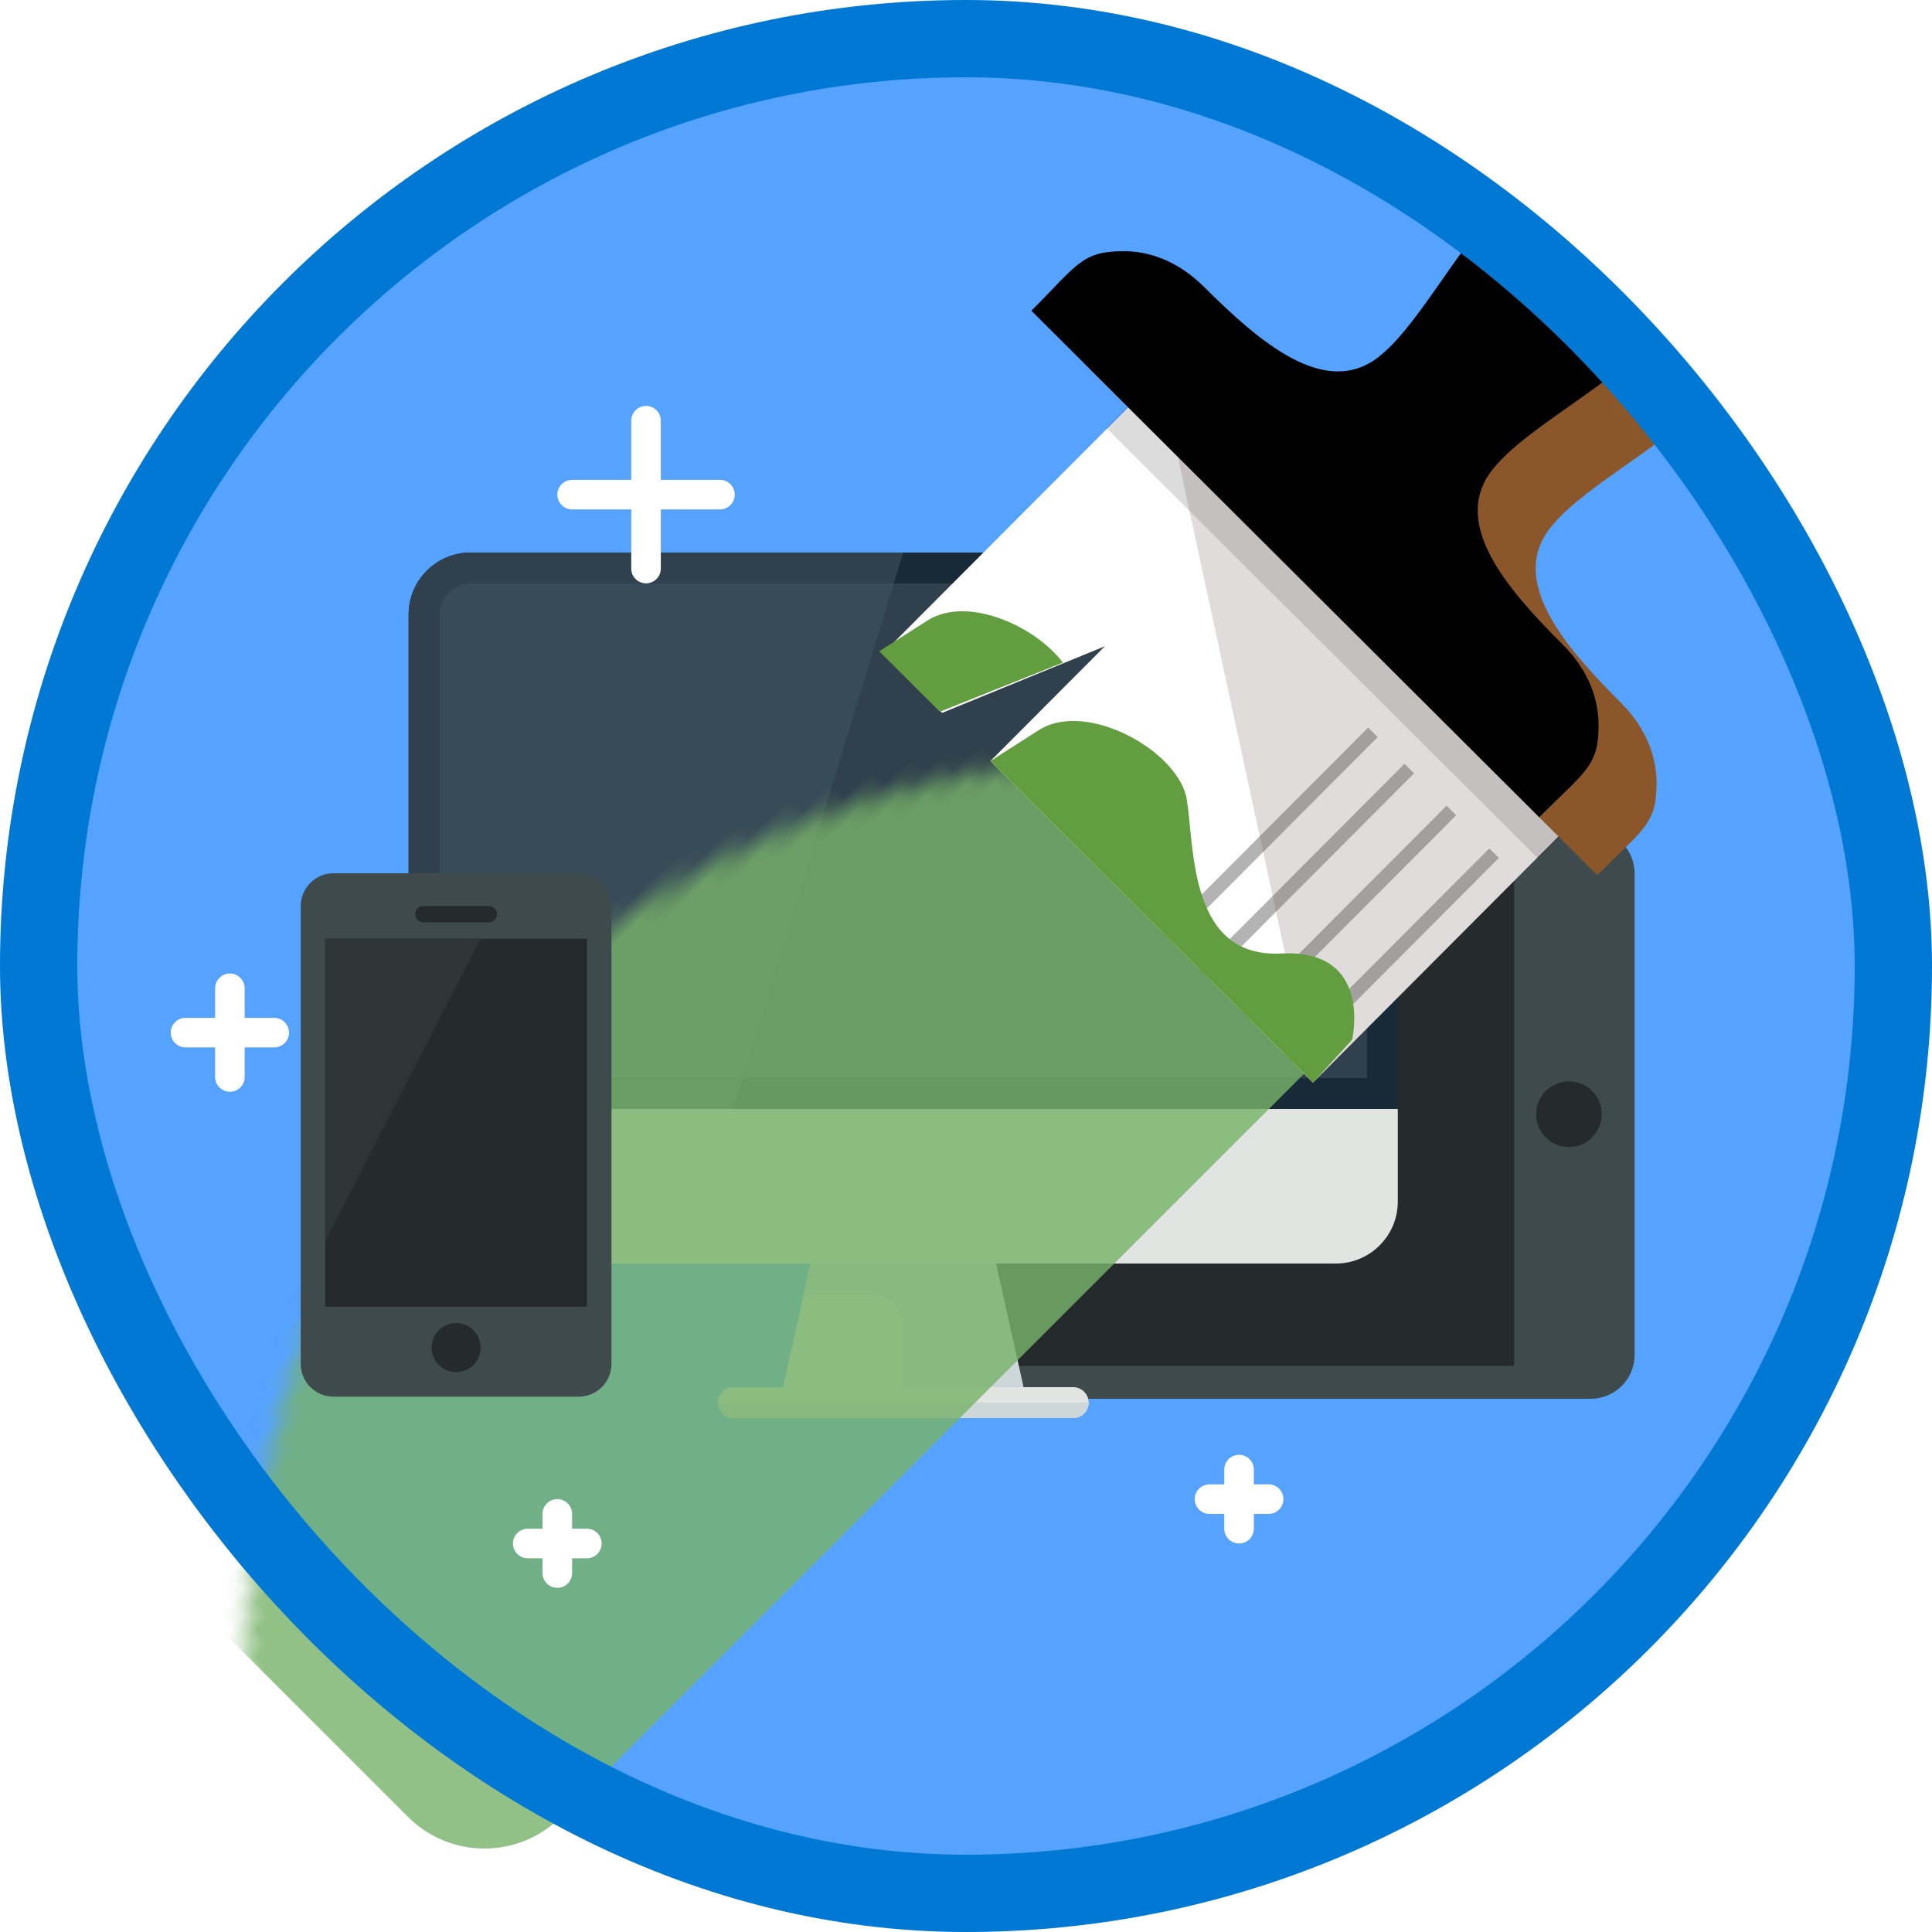 <?xml version="1.0" encoding="UTF-8"?>
<svg width="100px" height="100px" viewBox="0 0 100 100" version="1.1" xmlns="http://www.w3.org/2000/svg" xmlns:xlink="http://www.w3.org/1999/xlink">
    <!-- Generator: Sketch 54.1 (76490) - https://sketchapp.com -->
    <title>Get modern with Windows 10 and Office 365 ProPlus in Microsoft 365/get-modern-device-and-app-readiness</title>
    <desc>Created with Sketch.</desc>
    <defs>
        <rect id="path-1" x="0" y="0" width="96" height="96" rx="48"></rect>
        <filter x="-8.3%" y="-6.8%" width="116.7%" height="113.5%" filterUnits="objectBoundingBox" id="filter-3">
            <feOffset dx="0" dy="1" in="SourceAlpha" result="shadowOffsetOuter1"></feOffset>
            <feColorMatrix values="0 0 0 0 0   0 0 0 0 0   0 0 0 0 0  0 0 0 0.096 0" type="matrix" in="shadowOffsetOuter1" result="shadowMatrixOuter1"></feColorMatrix>
            <feMerge>
                <feMergeNode in="shadowMatrixOuter1"></feMergeNode>
                <feMergeNode in="SourceGraphic"></feMergeNode>
            </feMerge>
        </filter>
        <filter x="-7.7%" y="-8.9%" width="115.4%" height="117.8%" filterUnits="objectBoundingBox" id="filter-4">
            <feOffset dx="0" dy="2" in="SourceAlpha" result="shadowOffsetOuter1"></feOffset>
            <feColorMatrix values="0 0 0 0 0   0 0 0 0 0   0 0 0 0 0  0 0 0 0.096 0" type="matrix" in="shadowOffsetOuter1" result="shadowMatrixOuter1"></feColorMatrix>
            <feMerge>
                <feMergeNode in="shadowMatrixOuter1"></feMergeNode>
                <feMergeNode in="SourceGraphic"></feMergeNode>
            </feMerge>
        </filter>
        <filter x="-14.7%" y="-8.9%" width="129.4%" height="117.9%" filterUnits="objectBoundingBox" id="filter-5">
            <feOffset dx="0" dy="1" in="SourceAlpha" result="shadowOffsetOuter1"></feOffset>
            <feColorMatrix values="0 0 0 0 0   0 0 0 0 0   0 0 0 0 0  0 0 0 0.096 0" type="matrix" in="shadowOffsetOuter1" result="shadowMatrixOuter1"></feColorMatrix>
            <feMerge>
                <feMergeNode in="shadowMatrixOuter1"></feMergeNode>
                <feMergeNode in="SourceGraphic"></feMergeNode>
            </feMerge>
        </filter>
        <filter x="-5.3%" y="-5.4%" width="110.6%" height="110.9%" filterUnits="objectBoundingBox" id="filter-6">
            <feOffset dx="0" dy="1" in="SourceAlpha" result="shadowOffsetOuter1"></feOffset>
            <feColorMatrix values="0 0 0 0 0   0 0 0 0 0   0 0 0 0 0  0 0 0 0.1 0" type="matrix" in="shadowOffsetOuter1" result="shadowMatrixOuter1"></feColorMatrix>
            <feMerge>
                <feMergeNode in="shadowMatrixOuter1"></feMergeNode>
                <feMergeNode in="SourceGraphic"></feMergeNode>
            </feMerge>
        </filter>
        <path d="M38.876,26.294 C35.965,23.391 33.126,20.05 35.223,17.314 C38.198,13.431 49.635,9.887 45.891,1.13 C45.815,0.952 45.673,0.811 45.495,0.735 C36.727,-2.984 33.216,8.463 29.342,11.45 C26.612,13.554 23.262,10.725 20.351,7.822 C18.896,6.37 17.375,5.954 16.164,5.956 C14.009,5.959 13.781,6.647 11.397,9.039 L24.541,22.145 L37.685,35.252 C40.08,32.85 40.758,32.621 40.754,30.475 C40.752,29.264 40.332,27.745 38.876,26.294 Z" id="path-7"></path>
        <filter x="-4.3%" y="-4.3%" width="108.5%" height="108.5%" filterUnits="objectBoundingBox" id="filter-8">
            <feOffset dx="-3" dy="-3" in="SourceAlpha" result="shadowOffsetInner1"></feOffset>
            <feComposite in="shadowOffsetInner1" in2="SourceAlpha" operator="arithmetic" k2="-1" k3="1" result="shadowInnerInner1"></feComposite>
            <feColorMatrix values="0 0 0 0 0   0 0 0 0 0   0 0 0 0 0  0 0 0 0.102 0" type="matrix" in="shadowInnerInner1"></feColorMatrix>
        </filter>
    </defs>
    <g id="Badges" stroke="none" stroke-width="1" fill="none" fill-rule="evenodd">
        <g id="Get-modern-with-Windows-10-and-Office-365-ProPlus-in-Microsoft-365-1" transform="translate(-50, -460)">
            <g id="Get-modern-with-Windows-10-and-Office-365-ProPlus-in-Microsoft-365/get-modern-device-and-app-readiness" transform="translate(50, 460)">
                <g id="Mask" transform="translate(2, 2)">
                    <mask id="mask-2" fill="white">
                        <use xlink:href="#path-1"></use>
                    </mask>
                    <use id="BG" fill="#55A2FF" xlink:href="#path-1"></use>
                    <g id="Tablet" filter="url(#filter-3)" mask="url(#mask-2)">
                        <g transform="translate(64.85, 54.4) rotate(-90) translate(-64.85, -54.4) translate(49.85, 35.9)">
                            <path d="M29.459,33.991 C29.459,35.237 28.439,36.257 27.193,36.257 L2.266,36.257 C1.02,36.257 0,35.237 0,33.991 L0,2.266 C0,1.02 1.02,0 2.266,0 L27.193,0 C28.439,0 29.459,1.02 29.459,2.266 L29.459,33.991" id="Fill-1390" fill="#3F4A4D"></path>
                            <polygon id="Fill-1391" fill="#252A2C" points="1.7 30.025 27.759 30.025 27.759 1.7 1.7 1.7"></polygon>
                            <path d="M16.429,32.858 C16.429,33.797 15.67,34.557 14.729,34.557 C13.789,34.557 13.03,33.797 13.03,32.858 C13.03,31.919 13.789,31.158 14.729,31.158 C15.67,31.158 16.429,31.919 16.429,32.858" id="Fill-1392" fill="#252A2C"></path>
                            <polyline id="Fill-1393" fill="#2E3537" points="27.759 25.493 13.03 1.7 27.759 1.7 27.759 25.493"></polyline>
                        </g>
                    </g>
                    <g id="Monitor" filter="url(#filter-4)" mask="url(#mask-2)">
                        <g transform="translate(19.15, 24.6)">
                            <path d="M0,28.8 L0,33.6 C0,35.36 1.44,36.8 3.2,36.8 L48,36.8 C49.76,36.8 51.2,35.36 51.2,33.6 L51.2,28.8 L0,28.8" id="Fill-1285" fill="#E1E4E1"></path>
                            <path d="M3.2,0 C1.44,0 0,1.44 0,3.2 L0,28.8 L51.2,28.8 L51.2,3.2 C51.2,1.44 49.76,0 48,0 L3.2,0 Z M48,1.6 C48.882,1.6 49.6,2.318 49.6,3.2 L49.6,27.2 L1.6,27.2 L1.6,3.2 C1.6,2.318 2.318,1.6 3.2,1.6 L48,1.6 L48,1.6 Z" id="Fill-1287" fill="#182A37"></path>
                            <path d="M1.6,3.2 C1.6,2.318 2.318,1.6 3.2,1.6 L48,1.6 C48.882,1.6 49.6,2.318 49.6,3.2 L49.6,27.2 L1.6,27.2 L1.6,3.2" id="Fill-1288" fill="#30404D"></path>
                            <path d="M3.2,1.6 L25.111,1.6 L17.289,27.2 L1.6,27.2 L1.6,3.2 C1.6,2.318 2.318,1.6 3.2,1.6" id="Fill-1289" fill="#384B58"></path>
                            <path d="M3.2,0 L25.6,0 L25.111,1.6 L3.2,1.6 C2.318,1.6 1.6,2.318 1.6,3.2 L1.6,27.2 L17.289,27.2 L16.8,28.8 L0,28.8 L0,3.2 C0,1.44 1.44,0 3.2,0" id="Fill-1290" fill="#30404D"></path>
                            <polyline id="Fill-1291" fill="#E1E4E1" points="32 44 19.2 44 20.8 36.8 30.4 36.8 32 44"></polyline>
                            <path d="M32,44 L30.4,36.8 L20.8,36.8 L20.444,38.4 L24,38.4 C24.884,38.4 25.6,39.116 25.6,40 L25.6,44 L32,44" id="Fill-1292" fill="#CDD6D8"></path>
                            <path d="M35.2,44 C35.2,44.44 34.84,44.8 34.4,44.8 L16.8,44.8 C16.36,44.8 16,44.44 16,44 C16,43.56 16.36,43.2 16.8,43.2 L34.4,43.2 C34.84,43.2 35.2,43.56 35.2,44" id="Fill-1293" fill="#E1E4E1"></path>
                            <path d="M16.8,44.8 L34.4,44.8 C34.84,44.8 35.2,44.44 35.2,44 L16,44 C16,44.44 16.36,44.8 16.8,44.8" id="Fill-1294" fill="#CDD6D8"></path>
                        </g>
                    </g>
                    <rect id="Rectangle" fill="#78B36A" opacity="0.9" style="mix-blend-mode: color;" mask="url(#mask-2)" transform="translate(40.172, 56.64) rotate(-315) translate(-40.172, -56.64) " x="24.429" y="16.719" width="31.486" height="79.841" rx="5.6"></rect>
                    <g id="Mobile" filter="url(#filter-5)" mask="url(#mask-2)">
                        <g transform="translate(21.15, 56.2) scale(-1, 1) translate(-21.15, -56.2) translate(12.65, 42.2)">
                            <path d="M16.085,25.397 C16.085,26.329 15.323,27.091 14.392,27.091 L1.693,27.091 C0.762,27.091 0,26.329 0,25.397 L0,1.693 C0,0.762 0.762,0 1.693,0 L14.392,0 C15.323,0 16.085,0.762 16.085,1.693 L16.085,25.397" id="Fill-1355" fill="#3F4A4D"></path>
                            <polygon id="Fill-1356" fill="#252A2C" points="1.27 22.434 14.815 22.434 14.815 3.386 1.27 3.386"></polygon>
                            <path d="M9.312,24.551 C9.312,25.252 8.744,25.821 8.043,25.821 C7.341,25.821 6.773,25.252 6.773,24.551 C6.773,23.849 7.341,23.281 8.043,23.281 C8.744,23.281 9.312,23.849 9.312,24.551" id="Fill-1357" fill="#252A2C"></path>
                            <path d="M9.736,2.54 L6.349,2.54 C6.116,2.54 5.926,2.351 5.926,2.116 C5.926,1.882 6.116,1.693 6.349,1.693 L9.736,1.693 C9.969,1.693 10.159,1.882 10.159,2.116 C10.159,2.351 9.969,2.54 9.736,2.54" id="Fill-1358" fill="#252A2C"></path>
                            <polyline id="Fill-1359" fill="#2E3537" points="14.815 19.048 6.773 3.386 14.815 3.386 14.815 19.048"></polyline>
                        </g>
                    </g>
                    <path d="M12.195,50.684 L10.664,50.684 L10.664,49.153 C10.664,48.732 10.321,48.388 9.899,48.388 C9.478,48.388 9.134,48.732 9.134,49.153 L9.134,50.684 L7.603,50.684 C7.181,50.684 6.838,51.028 6.838,51.449 C6.838,51.871 7.181,52.214 7.603,52.214 L9.134,52.214 L9.134,53.745 C9.134,54.167 9.478,54.51 9.899,54.51 C10.321,54.51 10.664,54.167 10.664,53.745 L10.664,52.214 L12.195,52.214 C12.617,52.214 12.96,51.871 12.96,51.449 C12.96,51.028 12.617,50.684 12.195,50.684 Z M62.134,77.891 C62.337,77.891 62.531,77.81 62.675,77.667 C62.818,77.523 62.899,77.329 62.899,77.126 L62.899,76.361 L63.664,76.361 C64.086,76.361 64.43,76.017 64.43,75.595 C64.43,75.174 64.086,74.83 63.664,74.83 L62.899,74.83 L62.899,74.065 C62.899,73.643 62.555,73.299 62.134,73.299 C61.712,73.299 61.368,73.643 61.368,74.065 L61.368,74.83 L60.603,74.83 C60.181,74.83 59.838,75.174 59.838,75.595 C59.838,76.017 60.181,76.361 60.603,76.361 L61.368,76.361 L61.368,77.126 C61.368,77.329 61.449,77.523 61.593,77.667 C61.736,77.81 61.93,77.891 62.134,77.891 Z M26.846,75.595 C26.425,75.595 26.081,75.939 26.081,76.361 L26.081,77.126 L25.316,77.126 C24.894,77.126 24.55,77.47 24.55,77.891 C24.55,78.313 24.894,78.657 25.316,78.657 L26.081,78.657 L26.081,79.422 C26.081,79.843 26.425,80.187 26.846,80.187 C27.268,80.187 27.612,79.843 27.612,79.422 L27.612,78.657 L28.377,78.657 C28.799,78.657 29.142,78.313 29.142,77.891 C29.142,77.47 28.799,77.126 28.377,77.126 L27.612,77.126 L27.612,76.361 C27.612,76.157 27.531,75.963 27.387,75.819 C27.244,75.676 27.05,75.595 26.846,75.595 Z M27.612,24.367 L30.673,24.367 L30.673,27.429 C30.673,27.85 31.017,28.194 31.438,28.194 C31.86,28.194 32.204,27.85 32.204,27.429 L32.204,24.367 L35.265,24.367 C35.687,24.367 36.03,24.023 36.03,23.602 C36.03,23.18 35.687,22.837 35.265,22.837 L32.204,22.837 L32.204,19.775 C32.204,19.354 31.86,19.01 31.438,19.01 C31.017,19.01 30.673,19.354 30.673,19.775 L30.673,22.837 L27.612,22.837 C27.19,22.837 26.846,23.18 26.846,23.602 C26.846,24.023 27.19,24.367 27.612,24.367 Z" id="Stars" fill="#FFFFFF" mask="url(#mask-2)"></path>
                    <g id="Group-56" filter="url(#filter-6)" mask="url(#mask-2)">
                        <g transform="translate(42.988, 7.045)">
                            <polygon id="Shape" stroke="none" fill="#FFFFFF" fill-rule="nonzero" points="37.514 31.405 15.244 9.199 0.7 23.784 3.778 26.853 12.2 23.405 6.278 29.345 22.97 45.99"></polygon>
                            <polygon id="Rectangle-path" stroke="none" fill="#000000" fill-rule="nonzero" opacity="0.14" transform="translate(24.149, 22.54) rotate(-45.081) translate(-24.149, -22.54) " points="23.153 6.76 25.146 6.76 25.146 38.32 23.153 38.32"></polygon>
                            <path d="M15.461,38.505 L26.075,27.86" id="Shape" stroke="#000000" stroke-width="0.7" fill="none" opacity="0.3"></path>
                            <path d="M17.342,40.381 L27.957,29.736" id="Shape" stroke="#000000" stroke-width="0.7" fill="none" opacity="0.3"></path>
                            <path d="M19.519,42.551 L30.134,31.906" id="Shape" stroke="#000000" stroke-width="0.7" fill="none" opacity="0.3"></path>
                            <path d="M21.732,44.759 L32.347,34.114" id="Shape" stroke="#000000" stroke-width="0.7" fill="none" opacity="0.3"></path>
                            <polygon id="Shape" stroke="none" fill="#645252" fill-rule="nonzero" opacity="0.2" points="15.954 13.505 22.97 45.99 37.514 31.405"></polygon>
                            <g id="Shape" stroke="none" fill="none" fill-rule="nonzero">
                                <use fill="#8B572A" xlink:href="#path-7"></use>
                                <use fill="black" fill-opacity="1" filter="url(#filter-8)" xlink:href="#path-7"></use>
                            </g>
                            <circle id="Oval" stroke="none" fill="#7B4D25" fill-rule="nonzero" cx="41.28" cy="5.357" r="1.321"></circle>
                            <path d="M24.998,43.771 C24.998,43.771 26.109,39.06 21.321,39.307 C16.532,39.553 16.842,33.806 16.44,31.332 C16.037,28.858 11.267,26.157 8.772,27.751 C6.277,29.345 6.277,29.345 6.277,29.345 L22.97,45.99 L24.998,43.771 Z" id="Shape" stroke="none" fill="#629E3F" fill-rule="nonzero"></path>
                            <path d="M3.017,22.073 C0.522,23.667 0.522,23.667 0.522,23.667 L3.658,26.793 L10.027,24.25 C8.551,22.309 5.039,20.781 3.017,22.073 Z" id="Shape" stroke="none" fill="#629E3F" fill-rule="nonzero"></path>
                        </g>
                    </g>
                </g>
                <g id="Azure-Border" stroke="#0078D4" stroke-width="4">
                    <rect x="2" y="2" width="96" height="96" rx="48"></rect>
                </g>
            </g>
        </g>
    </g>
</svg>